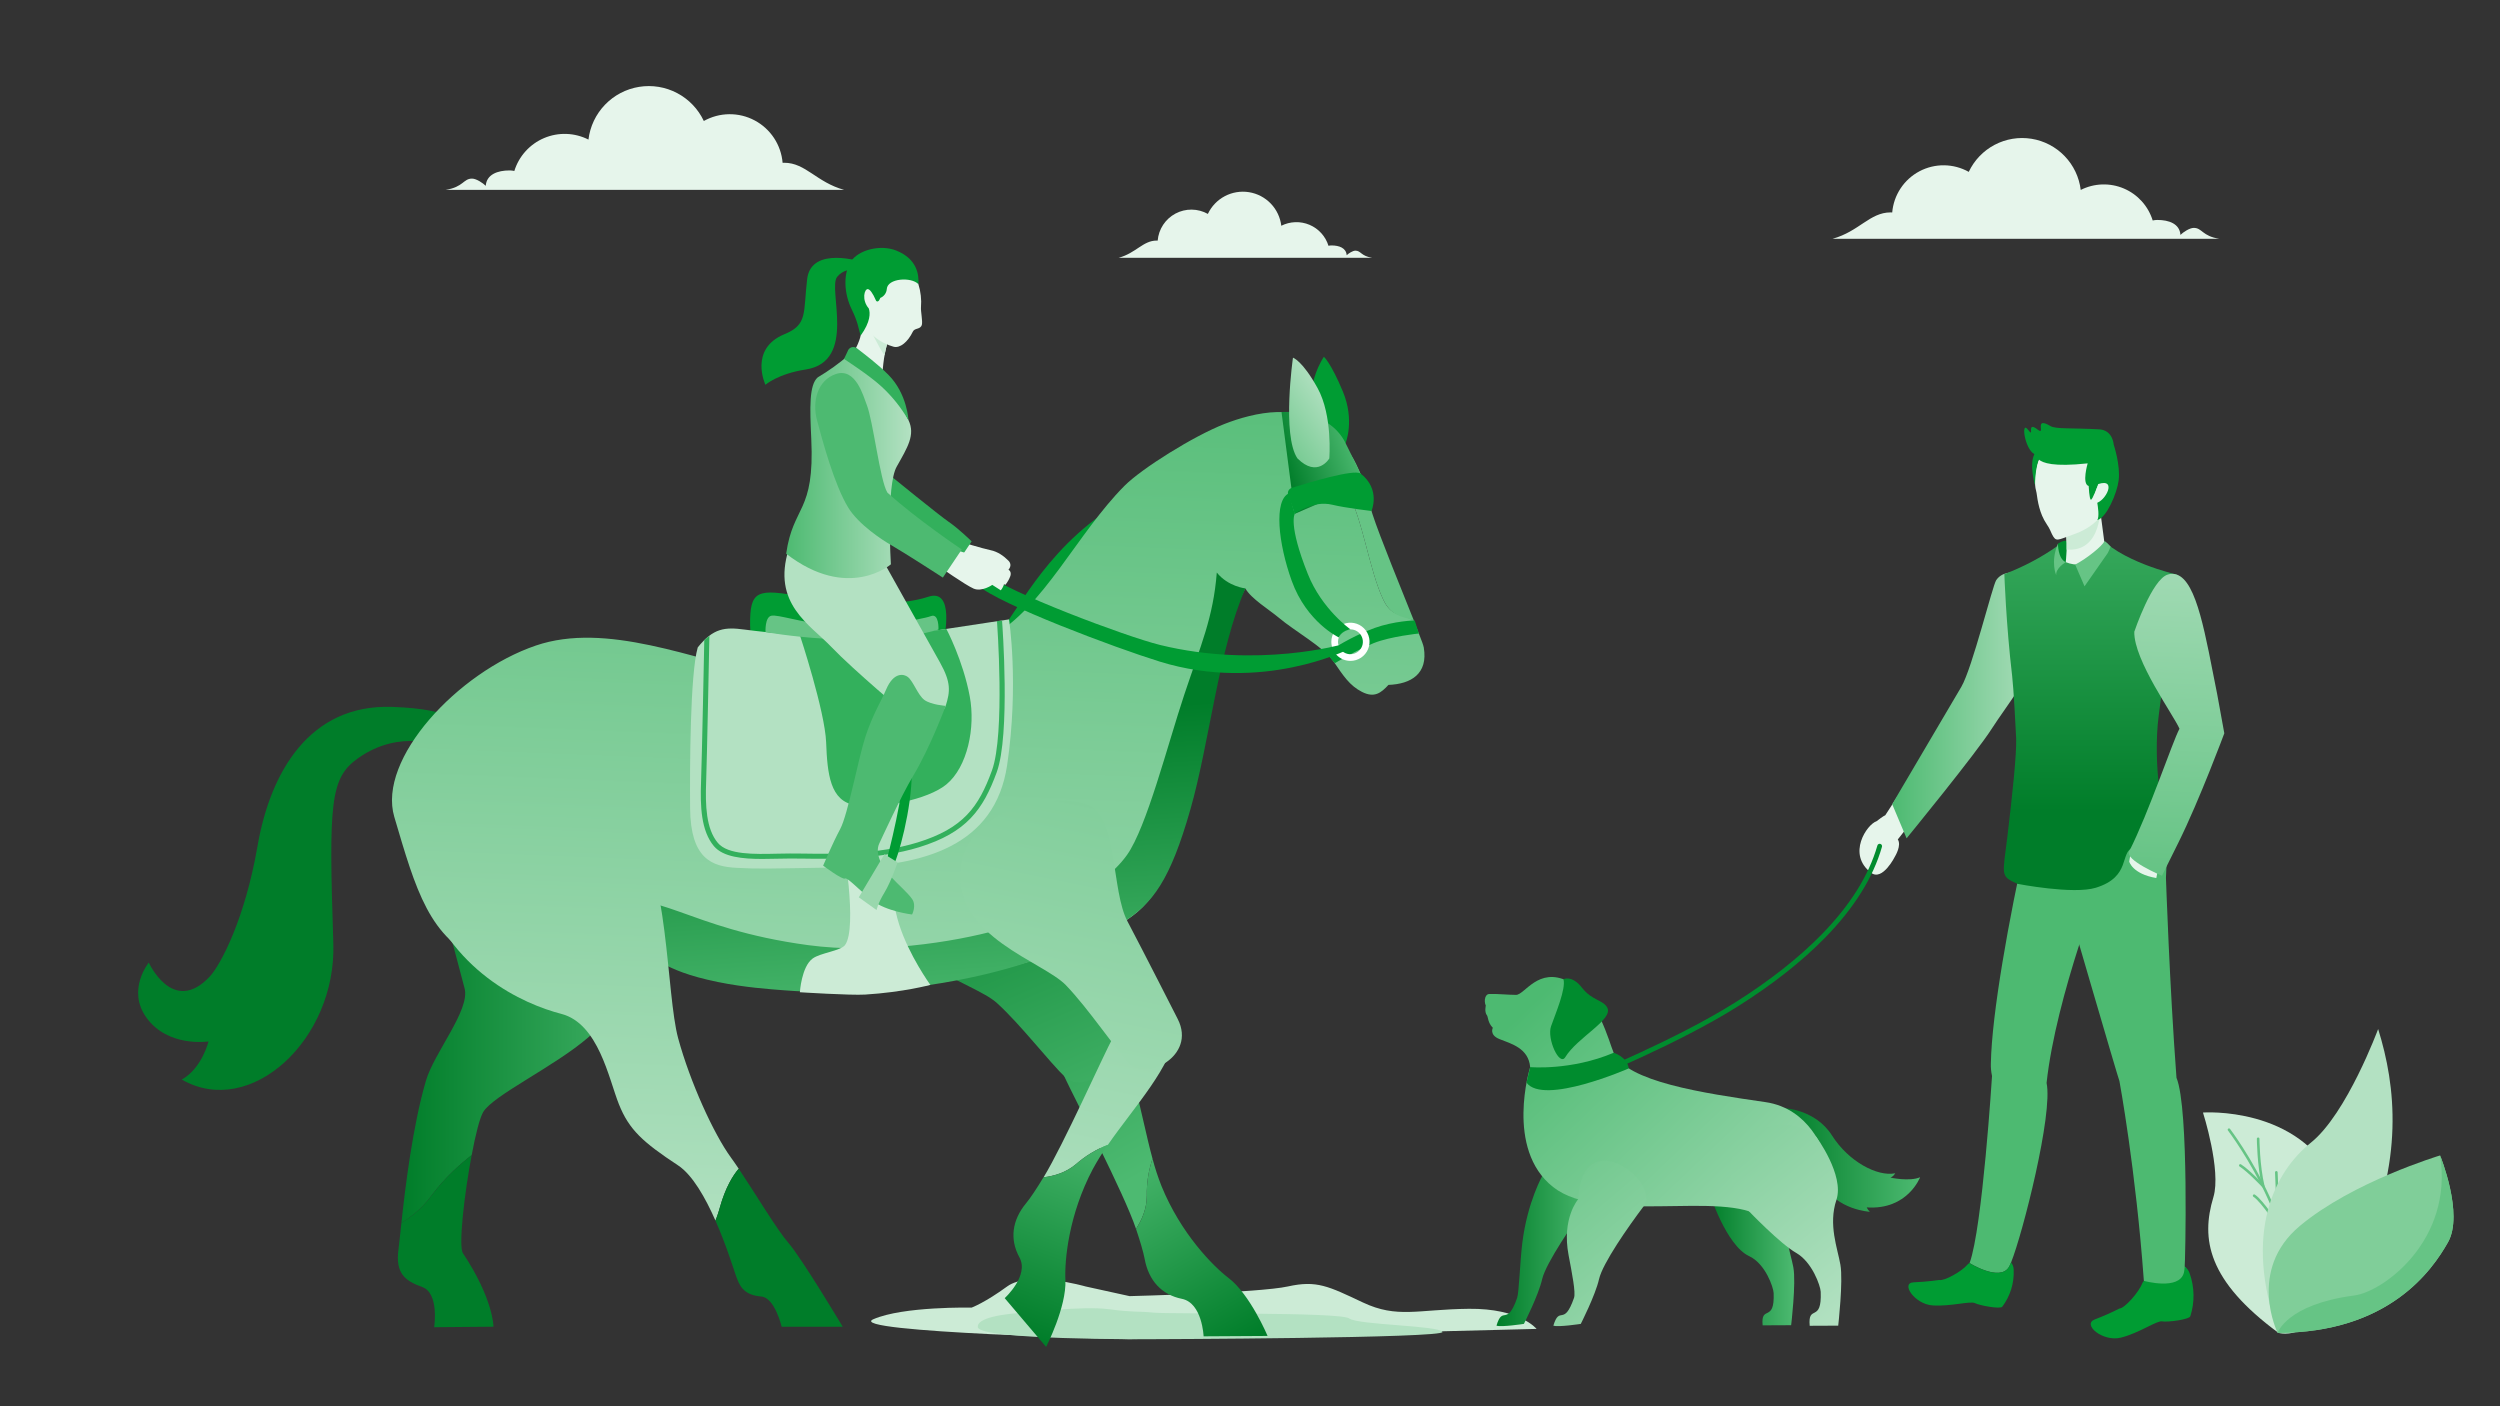 <?xml version="1.0" encoding="UTF-8" standalone="no"?>
<!-- Created with Keyshape -->
<svg xmlns="http://www.w3.org/2000/svg" viewBox="0 0 1920 1080">
    <rect x="0" y="0" width="1920" height="1080" fill="#333333" stroke="none"/>
    <defs>
        <linearGradient id="Gradient-0" x1="1369.22" y1="792.22" x2="1581.75" y2="792.22" gradientUnits="userSpaceOnUse" gradientTransform="matrix(-1 0 0 1 1890.03 0)">
            <stop offset="0" stop-color="#4dba71"/>
            <stop offset="1" stop-color="#007d29"/>
        </linearGradient>
        <linearGradient id="Gradient-1" x1="1872.45" y1="709.63" x2="1465.51" y2="672.28" gradientUnits="userSpaceOnUse">
            <stop offset="0" stop-color="#4dba71"/>
            <stop offset="1" stop-color="#007d29"/>
        </linearGradient>
        <linearGradient id="Gradient-2" x1="1108.99" y1="1880.49" x2="1280.17" y2="1572.37" gradientUnits="userSpaceOnUse" gradientTransform="matrix(-1 0.01 0.01 1 1974.7 -993.55)">
            <stop offset="0" stop-color="#4dba71"/>
            <stop offset="1" stop-color="#007d29"/>
        </linearGradient>
        <linearGradient id="Gradient-3" x1="565.94" y1="919.67" x2="598.6" y2="1093.11" gradientUnits="userSpaceOnUse" gradientTransform="matrix(-0.76 0.65 0.65 0.76 688.31 -180.59)">
            <stop offset="0" stop-color="#4dba71"/>
            <stop offset="1" stop-color="#007d29"/>
        </linearGradient>
        <linearGradient id="Gradient-4" x1="601.17" y1="900.89" x2="764.47" y2="606.94" gradientUnits="userSpaceOnUse" gradientTransform="matrix(-1 -0.1 -0.1 1 1521.48 68.12)">
            <stop offset="0" stop-color="#4dba71"/>
            <stop offset="1" stop-color="#007d29"/>
        </linearGradient>
        <linearGradient id="Gradient-5" x1="681.09" y1="971.34" x2="711.5" y2="207.75" gradientUnits="userSpaceOnUse">
            <stop offset="0" stop-color="#b3e1c2"/>
            <stop offset="1" stop-color="#4dba71"/>
        </linearGradient>
        <linearGradient id="Gradient-6" x1="706.45" y1="790.82" x2="691.1" y2="554.49" gradientUnits="userSpaceOnUse">
            <stop offset="0" stop-color="#4dba71"/>
            <stop offset="1" stop-color="#007d29"/>
        </linearGradient>
        <linearGradient id="Gradient-7" x1="846.64" y1="267.01" x2="905.29" y2="267.01" gradientUnits="userSpaceOnUse" gradientTransform="matrix(-0.94 0.33 0.33 0.94 1748.02 -192.77)">
            <stop offset="0" stop-color="#4dba71"/>
            <stop offset="1" stop-color="#007d29"/>
        </linearGradient>
        <linearGradient id="Gradient-8" x1="1023.22" y1="302.58" x2="968.22" y2="341.58" gradientUnits="userSpaceOnUse">
            <stop offset="0" stop-color="#b3e1c2"/>
            <stop offset="1" stop-color="#66c485"/>
        </linearGradient>
        <linearGradient id="Gradient-9" x1="880.93" y1="979.3" x2="911.34" y2="215.71" gradientUnits="userSpaceOnUse">
            <stop offset="0" stop-color="#b3e1c2"/>
            <stop offset="1" stop-color="#4dba71"/>
        </linearGradient>
        <linearGradient id="Gradient-10" x1="569.86" y1="855.1" x2="602.52" y2="1028.55" gradientUnits="userSpaceOnUse" gradientTransform="matrix(-1 0 0 1 1444.27 0)">
            <stop offset="0" stop-color="#4dba71"/>
            <stop offset="1" stop-color="#007d29"/>
        </linearGradient>
        <linearGradient id="Gradient-11" x1="822.97" y1="976.99" x2="853.37" y2="213.4" gradientUnits="userSpaceOnUse">
            <stop offset="0" stop-color="#b3e1c2"/>
            <stop offset="1" stop-color="#4dba71"/>
        </linearGradient>
        <linearGradient id="Gradient-12" x1="1190.31" y1="358.41" x2="1286.26" y2="358.41" gradientUnits="userSpaceOnUse" gradientTransform="matrix(-1 0 0 1 1890.03 0)">
            <stop offset="0" stop-color="#b3e1c2"/>
            <stop offset="1" stop-color="#4dba71"/>
        </linearGradient>
        <linearGradient id="Gradient-13" x1="1163.74" y1="610.33" x2="1257.89" y2="610.33" gradientUnits="userSpaceOnUse">
            <stop offset="0" stop-color="#4dba71"/>
            <stop offset="1" stop-color="#007d29"/>
        </linearGradient>
        <linearGradient id="Gradient-14" x1="437.32" y1="961.63" x2="467.73" y2="198.04" gradientUnits="userSpaceOnUse">
            <stop offset="0" stop-color="#b3e1c2"/>
            <stop offset="1" stop-color="#4dba71"/>
        </linearGradient>
        <linearGradient id="Gradient-15" x1="6784.52" y1="541.73" x2="6903.59" y2="541.73" gradientUnits="userSpaceOnUse" gradientTransform="matrix(-1 0 0 1 8356.79 0)">
            <stop offset="0" stop-color="#b3e1c2"/>
            <stop offset="1" stop-color="#4dba71"/>
        </linearGradient>
        <linearGradient id="Gradient-16" x1="6751.52" y1="327.79" x2="6751.52" y2="624.1" gradientUnits="userSpaceOnUse" gradientTransform="matrix(-1 0 0 1 8356.79 0)">
            <stop offset="0" stop-color="#4dba71"/>
            <stop offset="1" stop-color="#007d29"/>
        </linearGradient>
        <linearGradient id="Gradient-17" x1="6675.48" y1="365.16" x2="6694.72" y2="767.61" gradientUnits="userSpaceOnUse" gradientTransform="matrix(-1 0 0 1 8356.79 0)">
            <stop offset="0" stop-color="#b3e1c2"/>
            <stop offset="1" stop-color="#4dba71"/>
        </linearGradient>
        <linearGradient id="Gradient-18" x1="7132.69" y1="957.88" x2="7207.48" y2="957.88" gradientUnits="userSpaceOnUse" gradientTransform="matrix(-1 0 0 1 8356.79 0)">
            <stop offset="0" stop-color="#4dba71"/>
            <stop offset="1" stop-color="#007d29"/>
        </linearGradient>
        <linearGradient id="Gradient-19" x1="6978.82" y1="950.41" x2="7044.01" y2="950.41" gradientUnits="userSpaceOnUse" gradientTransform="matrix(-1 0 0 1 8356.79 0)">
            <stop offset="0" stop-color="#4dba71"/>
            <stop offset="1" stop-color="#007d29"/>
        </linearGradient>
        <linearGradient id="Gradient-20" x1="6882.14" y1="890.82" x2="6987.05" y2="890.82" gradientUnits="userSpaceOnUse" gradientTransform="matrix(-1 0 0 1 8356.79 0)">
            <stop offset="0" stop-color="#4dba71"/>
            <stop offset="1" stop-color="#007d29"/>
        </linearGradient>
        <linearGradient id="Gradient-21" x1="1409.36" y1="1012.84" x2="1177.35" y2="769.57" gradientUnits="userSpaceOnUse">
            <stop offset="0" stop-color="#b3e1c2"/>
            <stop offset="1" stop-color="#4dba71"/>
        </linearGradient>
        <linearGradient id="Gradient-22" x1="1326.1" y1="1080.32" x2="1104.23" y2="819.03" gradientUnits="userSpaceOnUse">
            <stop offset="0" stop-color="#b3e1c2"/>
            <stop offset="1" stop-color="#4dba71"/>
        </linearGradient>
        <linearGradient id="Gradient-23" x1="1435.16" y1="997.9" x2="1211.04" y2="724.22" gradientUnits="userSpaceOnUse">
            <stop offset="0" stop-color="#b3e1c2"/>
            <stop offset="1" stop-color="#4dba71"/>
        </linearGradient>
        <linearGradient id="Gradient-24" x1="1.809" y1="-88.629" x2="1.809" y2="-5.173" gradientUnits="userSpaceOnUse">
            <stop offset="0" stop-color="#b3e1c2"/>
            <stop offset="1" stop-color="#4dba71"/>
        </linearGradient>
        <clipPath id="clip-path">
            <path class="cls-1" d="M1612.74,390.48L1617.41,425.98C1617.41,425.98,1602.14,438.24,1586.5,431.73C1586.5,431.73,1588.69,413.99,1585.39,403.73C1583.29,397.16,1612.74,390.48,1612.74,390.48Z" fill="#e6f5eb"/>
        </clipPath>
    </defs>
    <style>
@keyframes a0_t { 0% { transform: translate(59.443px,223.823px) rotate(0deg) translate(-59.443px,-159.817px); animation-timing-function: cubic-bezier(0.42,0,0.58,1); } 50% { transform: translate(59.443px,223.823px) rotate(-10deg) translate(-59.443px,-159.817px); animation-timing-function: cubic-bezier(0.42,0,0.58,1); } 100% { transform: translate(59.443px,223.823px) rotate(0deg) translate(-59.443px,-159.817px); } }
@keyframes a1_t { 0% { transform: translate(59.443px,229.817px) rotate(0deg) translate(-8.955px,-132.737px); animation-timing-function: cubic-bezier(0.42,0,0.58,1); } 50% { transform: translate(59.443px,229.817px) rotate(10deg) translate(-8.955px,-132.737px); animation-timing-function: cubic-bezier(0.42,0,0.58,1); } 100% { transform: translate(59.443px,229.817px) rotate(0deg) translate(-8.955px,-132.737px); } }
@keyframes a2_t { 0% { transform: translate(0px,0px); animation-timing-function: cubic-bezier(0.42,0,0.58,1); } 50% { transform: translate(-65.511px,0px); animation-timing-function: cubic-bezier(0.42,0,0.58,1); } 100% { transform: translate(0px,0px); } }
@keyframes a3_t { 0% { transform: translate(0px,0px); animation-timing-function: cubic-bezier(0.42,0,0.58,1); } 50% { transform: translate(46.482px,0px); animation-timing-function: cubic-bezier(0.42,0,0.58,1); } 100% { transform: translate(0px,-0px); } }
@keyframes a4_t { 0% { transform: translate(0px,0px); animation-timing-function: cubic-bezier(0.42,0,0.58,1); } 50% { transform: translate(50.337px,-0px); animation-timing-function: cubic-bezier(0.42,0,0.58,1); } 100% { transform: translate(0px,-0px); } }
@keyframes horse_body_t { 0% { transform: translate(396.252px,671.978px) rotate(0deg) translate(-396.252px,-671.978px); } 25% { transform: translate(396.252px,671.978px) rotate(0deg) translate(-396.252px,-671.978px); animation-timing-function: cubic-bezier(0.42,0,0.58,1); } 41.667% { transform: translate(396.252px,671.978px) rotate(-30deg) translate(-396.252px,-671.978px); animation-timing-function: cubic-bezier(0.42,0,0.58,1); } 66.667% { transform: translate(396.252px,671.978px) rotate(0deg) translate(-396.252px,-671.978px); animation-timing-function: cubic-bezier(0.42,0,0.58,1); } 100% { transform: translate(396.252px,671.978px) rotate(0deg) translate(-396.252px,-671.978px); } }
@keyframes a5_t { 0% { transform: translate(340.514px,560.954px) rotate(0deg) translate(-340.514px,-560.954px); } 25% { transform: translate(340.514px,560.954px) rotate(0deg) translate(-340.514px,-560.954px); animation-timing-function: cubic-bezier(0.42,0,0.58,1); } 50% { transform: translate(340.514px,560.954px) rotate(30deg) translate(-340.514px,-560.954px); animation-timing-function: cubic-bezier(0.42,0,0.58,1); } 66.667% { transform: translate(340.514px,560.954px) rotate(0deg) translate(-340.514px,-560.954px); } 100% { transform: translate(340.514px,560.954px) rotate(0deg) translate(-340.514px,-560.954px); } }
@keyframes a6_t { 0% { transform: translate(832.909px,805.802px) rotate(0deg) translate(-832.909px,-805.802px); } 25% { transform: translate(832.909px,805.802px) rotate(0deg) translate(-832.909px,-805.802px); animation-timing-function: cubic-bezier(0.42,0,0.58,1); } 41.667% { transform: translate(832.909px,805.802px) rotate(60deg) translate(-832.909px,-805.802px); animation-timing-function: cubic-bezier(0.42,0,0.58,1); } 66.667% { transform: translate(832.909px,805.802px) rotate(0deg) translate(-832.909px,-805.802px); animation-timing-function: cubic-bezier(0.42,0,0.58,1); } 100% { transform: translate(832.909px,805.802px) rotate(0deg) translate(-832.909px,-805.802px); } }
@keyframes a7_t { 0% { transform: translate(1030.135px,495.689px) rotate(0deg) translate(-1026.735px,-497.728px); } 25% { transform: translate(1030.135px,495.689px) rotate(0deg) translate(-1026.735px,-497.728px); animation-timing-function: cubic-bezier(0.42,0,0.58,1); } 41.667% { transform: translate(1030.135px,495.689px) rotate(-10deg) translate(-1026.735px,-497.728px); animation-timing-function: cubic-bezier(0.42,0,0.58,1); } 66.667% { transform: translate(1030.135px,495.689px) rotate(0deg) translate(-1026.735px,-497.728px); } 100% { transform: translate(1030.135px,495.689px) rotate(0deg) translate(-1026.735px,-497.728px); } }
@keyframes a8_t { 0% { transform: translate(901.923px,773.786px) rotate(0deg) translate(-907.379px,-781.104px); } 25% { transform: translate(901.923px,773.786px) rotate(0deg) translate(-907.379px,-781.104px); animation-timing-function: cubic-bezier(0.42,0,0.58,1); } 41.667% { transform: translate(901.923px,773.786px) rotate(-50deg) translate(-907.379px,-781.104px); animation-timing-function: cubic-bezier(0.42,0,0.58,1); } 66.667% { transform: translate(901.923px,773.786px) rotate(0deg) translate(-907.379px,-781.104px); animation-timing-function: cubic-bezier(0.42,0,0.58,1); } 100% { transform: translate(901.923px,773.786px) rotate(0deg) translate(-907.379px,-781.104px); } }
@keyframes woman_t { 0% { transform: translate(638.201px,460.688px) rotate(0deg) translate(-638.201px,-460.688px); } 25% { transform: translate(638.201px,460.688px) rotate(0deg) translate(-638.201px,-460.688px); animation-timing-function: cubic-bezier(0.42,0,0.58,1); } 41.667% { transform: translate(638.201px,460.688px) rotate(30deg) translate(-638.201px,-460.688px); animation-timing-function: cubic-bezier(0.42,0,0.58,1); } 66.667% { transform: translate(638.201px,460.688px) rotate(0deg) translate(-638.201px,-460.688px); animation-timing-function: cubic-bezier(0.42,0,0.58,1); } 100% { transform: translate(638.201px,460.688px) rotate(0deg) translate(-638.201px,-460.688px); } }
@keyframes head_t { 0% { transform: translate(1610.736px,399.306px) rotate(0deg) translate(-56.157px,-74.371px); } 50% { transform: translate(1610.736px,399.306px) rotate(0deg) translate(-56.157px,-74.371px); animation-timing-function: cubic-bezier(0.42,0,0.58,1); } 66.667% { transform: translate(1610.736px,399.306px) rotate(-20deg) translate(-56.157px,-74.371px); animation-timing-function: cubic-bezier(0.42,0,0.58,1); } 83.333% { transform: translate(1610.736px,399.306px) rotate(0deg) translate(-56.157px,-74.371px); } 100% { transform: translate(1610.736px,399.306px) rotate(0deg) translate(-56.157px,-74.371px); } }
@keyframes dog_body_t { 0% { transform: translate(1392.914px,883.852px) rotate(0deg) translate(-1392.914px,-883.852px); animation-timing-function: cubic-bezier(0.42,0,0.58,1); } 16.667% { transform: translate(1392.914px,883.852px) rotate(-10deg) translate(-1392.914px,-883.852px); animation-timing-function: cubic-bezier(0.42,0,0.58,1); } 25% { transform: translate(1392.914px,883.852px) rotate(0deg) translate(-1392.914px,-883.852px); } 100% { transform: translate(1392.914px,883.852px) rotate(0deg) translate(-1392.914px,-883.852px); } }
@keyframes a9_t { 0% { transform: translate(1369.83px,853.24px) rotate(0deg) translate(-1369.83px,-853.24px); } 16.667% { transform: translate(1369.83px,853.24px) rotate(0deg) translate(-1369.83px,-853.24px); animation-timing-function: cubic-bezier(0.42,0,0.58,1); } 25% { transform: translate(1369.83px,853.24px) rotate(-50deg) translate(-1369.83px,-853.24px); animation-timing-function: cubic-bezier(0.42,0,0.58,1); } 33.333% { transform: translate(1369.83px,853.24px) rotate(-50deg) translate(-1369.83px,-853.24px); animation-timing-function: cubic-bezier(0.42,0,0.58,1); } 50% { transform: translate(1369.83px,853.24px) rotate(0deg) translate(-1369.83px,-853.24px); } 100% { transform: translate(1369.83px,853.24px) rotate(0deg) translate(-1369.83px,-853.24px); } }
@keyframes dog_bark_t { 0% { transform: translate(1150.499px,777.609px) scale(0,0) translate(-82.656px,-40.608px); } 16.667% { transform: translate(1150.499px,777.609px) scale(0,0) translate(-82.656px,-40.608px); animation-timing-function: cubic-bezier(0.42,0,0.58,1); } 33.333% { transform: translate(1150.499px,777.609px) scale(1,1) translate(-82.656px,-40.608px); } 100% { transform: translate(1150.499px,777.609px) scale(1,1) translate(-82.656px,-40.608px); } }
@keyframes dog_bark_o { 0% { opacity: 1; } 25% { opacity: 1; } 33.333% { opacity: 0; } 100% { opacity: 0; } }
@keyframes a10_t { 0% { transform: translate(1200.867px,753.275px) rotate(0deg) translate(-1200.867px,-753.275px); } 16.667% { transform: translate(1200.867px,753.275px) rotate(0deg) translate(-1200.867px,-753.275px); animation-timing-function: cubic-bezier(0.42,0,0.58,1); } 25% { transform: translate(1200.867px,753.275px) rotate(-20deg) translate(-1200.867px,-753.275px); animation-timing-function: cubic-bezier(0.42,0,0.58,1); } 33.333% { transform: translate(1200.867px,753.275px) rotate(10deg) translate(-1200.867px,-753.275px); animation-timing-function: cubic-bezier(0.42,0,0.58,1); } 41.667% { transform: translate(1200.867px,753.275px) rotate(0deg) translate(-1200.867px,-753.275px); } 100% { transform: translate(1200.867px,753.275px) rotate(0deg) translate(-1200.867px,-753.275px); } }
@keyframes a11_o { 0% { opacity: 0; } 25% { opacity: 0; } 41.667% { opacity: 1; } 100% { opacity: 1; } }
@keyframes a11_d { 0% { d: path('M-0.197,-6.303C9.954,-11.951,21.873,-21.34,16.245,-44.417C10.616,-67.495,14.002,-64.345,14.002,-79.542C14.002,-94.74,-9.569,-90.058,-4.503,-73.172C0.563,-56.286,3.377,-56.849,-5.066,-47.843C-13.509,-38.838,-15.76,-30.395,-6.191,-28.706C3.377,-27.017,-11.82,-24.766,-10.132,-15.197C-8.443,-5.629,-5.566,-3.315,-0.197,-6.303Z'); } 25% { d: path('M-0.197,-6.303C9.954,-11.951,21.873,-21.34,16.245,-44.417C10.616,-67.495,14.002,-64.345,14.002,-79.542C14.002,-94.74,-9.569,-90.058,-4.503,-73.172C0.563,-56.286,3.377,-56.849,-5.066,-47.843C-13.509,-38.838,-15.76,-30.395,-6.191,-28.706C3.377,-27.017,-11.82,-24.766,-10.132,-15.197C-8.443,-5.629,-5.566,-3.315,-0.197,-6.303Z'); animation-timing-function: cubic-bezier(0.42,0,0.58,1); } 58.333% { d: path('M15.166,-17.694C31.021,-12.938,44.049,-21.57,38.42,-44.648C32.791,-67.725,24.151,-54.818,24.151,-70.016C24.151,-85.213,-9.569,-90.058,-4.503,-73.172C0.563,-56.286,-14.443,-68.451,-22.886,-59.446C-31.329,-50.44,-23.47,-39.994,-13.901,-38.306C-4.333,-36.617,-11.82,-24.766,-10.132,-15.197C-8.443,-5.629,9.281,-19.46,15.166,-17.694Z'); } 100% { d: path('M15.166,-17.694C31.021,-12.938,44.049,-21.57,38.42,-44.648C32.791,-67.725,24.151,-54.818,24.151,-70.016C24.151,-85.213,-9.569,-90.058,-4.503,-73.172C0.563,-56.286,-14.443,-68.451,-22.886,-59.446C-31.329,-50.44,-23.47,-39.994,-13.901,-38.306C-4.333,-36.617,-11.82,-24.766,-10.132,-15.197C-8.443,-5.629,9.281,-19.46,15.166,-17.694Z'); } }
@keyframes a11_mo { 0% { offset-distance: 0%; } 25% { offset-distance: 0%; animation-timing-function: cubic-bezier(0.273,0,0.523,1); } 58.333% { offset-distance: 100%; } 100% { offset-distance: 100%; } }
    </style>
    <title>illustration1</title>
    <g id="plant" transform="translate(1788.09,907.304) translate(-96.207,-117.014)">
        <g transform="translate(59.443,223.823) translate(-59.443,-159.817)" style="animation: 6s linear infinite both a0_t;">
            <path class="cls-2" d="M1749.82,1023.62C1749.82,1023.62,1821.37,968.56,1793.82,908.81C1766.27,849.06,1691.88,854.42,1691.88,854.42C1691.88,854.42,1706.13,898.94,1699.88,919.42C1690.14,951.66,1695.5,983.55,1749.82,1023.62Z" fill="#ccebd6" transform="translate(-1691.88,-854.296)"/>
            <path class="cls-3" d="M1711.86,867.61C1711.86,867.61,1779.41,956.32,1752.4,1017" stroke-width="2px" stroke-linecap="round" stroke-linejoin="round" stroke="#66c485" fill="none" transform="translate(-1691.88,-854.296)"/>
            <path class="cls-3" d="M1734.26,874.58C1734.26,874.58,1734.38,895.06,1738.2,911.06C1738.2,911.06,1726.97,899.13,1720.56,895.06" stroke-width="2px" stroke-linecap="round" stroke-linejoin="round" stroke="#66c485" fill="none" transform="translate(-1691.88,-854.296)"/>
            <path class="cls-3" d="M1748.22,900.36C1748.22,900.36,1749.1,924.74,1750.22,942.29C1750.22,942.29,1737.58,922.41,1731.17,918.29" stroke-width="2px" stroke-linecap="round" stroke-linejoin="round" stroke="#66c485" fill="none" transform="translate(-1691.88,-854.296)"/>
        </g>
        <path class="cls-4" d="M1749.82,1023.62C1749.82,1023.62,1780.21,1035.25,1813.26,963.62C1846.31,891.99,1840.18,834.36,1826.41,790.29C1826.41,790.29,1802.3,855.52,1774.76,877.56C1747.22,899.6,1722.27,946.49,1749.82,1023.62Z" fill="#b3e1c2" transform="translate(-1691.88,-790.29)"/>
        <g transform="translate(59.443,229.817) translate(-8.955,-132.737)" style="animation: 6s linear infinite both a1_t;">
            <path class="cls-5" d="M1749.22,1023.62C1749.22,1023.62,1725.54,975.62,1766.22,941.56C1806.9,907.5,1874,887.37,1874,887.37C1874,887.37,1892.3,932.27,1880.1,953.95C1867.9,975.63,1834.63,1023.62,1749.22,1023.62Z" fill="#80ce99" transform="translate(-1742.37,-887.37)"/>
            <path class="cls-6" d="M1880.1,954C1892.3,932.32,1874,887.42,1874,887.42C1884.25,952.52,1830.48,992,1808.16,994.92C1755.99,1001.75,1749.22,1023.67,1749.22,1023.67C1834.63,1023.62,1867.9,975.63,1880.1,954Z" fill="#66c485" transform="translate(-1742.37,-887.37)"/>
        </g>
    </g>
    <path class="cls-1" d="M1452,163.12C1452.41,163.12,1452.81,163.12,1453.22,163.18C1453.78,156.583,1455.98,150.231,1459.63,144.707C1463.28,139.182,1468.26,134.662,1474.11,131.559C1479.96,128.457,1486.49,126.871,1493.11,126.948C1499.73,127.025,1506.22,128.762,1512,132C1516.19,123.107,1523.16,115.819,1531.86,111.234C1540.56,106.649,1550.51,105.016,1560.22,106.582C1569.92,108.147,1578.86,112.826,1585.67,119.913C1592.49,126.999,1596.82,136.11,1598,145.87C1603.1,143.288,1608.71,141.851,1614.42,141.66C1620.14,141.469,1625.83,142.528,1631.09,144.763C1636.36,146.998,1641.07,150.355,1644.9,154.6C1648.73,158.845,1651.59,163.875,1653.28,169.34C1653.57,169.272,1653.87,169.212,1654.17,169.16C1654.46,169.109,1654.76,169.065,1655.06,169.03C1655.36,168.995,1655.66,168.969,1655.97,168.95C1656.27,168.932,1656.57,168.922,1656.87,168.92C1665.62,168.92,1674.01,171.79,1674.58,180.4C1676.71,178.32,1681.58,175.02,1684.81,175.02C1691.33,175.02,1691.2,181.32,1704.49,183.41L1407.35,183.41C1427.82,177.74,1436,163.12,1452,163.12Z" fill="#e6f5eb" transform="translate(1555.92,144.707) translate(-1555.92,-144.707)" style="animation: 6s linear infinite both a2_t;"/>
    <path class="cls-1" d="M888.31,184.76C888.58,184.76,888.84,184.76,889.1,184.76C889.463,180.433,890.907,176.266,893.298,172.641C895.689,169.016,898.951,166.05,902.787,164.013C906.622,161.976,910.906,160.934,915.249,160.982C919.591,161.031,923.851,162.168,927.64,164.29C930.385,158.453,934.956,153.667,940.66,150.656C946.365,147.645,952.894,146.571,959.263,147.598C965.631,148.624,971.493,151.695,975.963,156.346C980.432,160.997,983.268,166.976,984.04,173.38C987.386,171.69,991.06,170.75,994.807,170.626C998.554,170.502,1002.28,171.197,1005.73,172.662C1009.18,174.127,1012.27,176.328,1014.78,179.11C1017.3,181.892,1019.17,185.189,1020.28,188.77C1020.47,188.726,1020.67,188.687,1020.86,188.654C1021.06,188.62,1021.26,188.593,1021.45,188.57C1021.65,188.547,1021.85,188.53,1022.05,188.519C1022.24,188.507,1022.44,188.501,1022.64,188.5C1028.38,188.5,1033.87,190.38,1034.25,196.02C1035.64,194.66,1038.85,192.5,1040.96,192.5C1045.23,192.5,1045.15,196.63,1053.86,198L859.07,198C872.48,194.34,877.86,184.76,888.31,184.76Z" fill="#e6f5eb" transform="translate(956.465,172.609) translate(-956.465,-172.609)" style="animation: 6s linear infinite both a3_t;"/>
    <path class="cls-1" d="M602.31,125C601.88,125,601.47,125,601.05,125.06C600.484,118.263,598.22,111.717,594.466,106.022C590.712,100.328,585.588,95.668,579.564,92.468C573.54,89.269,566.809,87.634,559.989,87.713C553.169,87.792,546.478,89.582,540.53,92.92C536.216,83.752,529.036,76.236,520.075,71.506C511.114,66.777,500.857,65.091,490.854,66.703C480.85,68.316,471.643,73.139,464.621,80.444C457.6,87.749,453.145,97.141,451.93,107.2C446.678,104.538,440.909,103.055,435.025,102.853C429.14,102.652,423.283,103.738,417.862,106.034C412.44,108.331,407.586,111.784,403.637,116.151C399.688,120.519,396.741,125.695,395,131.32C394.697,131.251,394.392,131.191,394.085,131.138C393.778,131.086,393.47,131.042,393.162,131.006C392.853,130.97,392.543,130.942,392.232,130.923C391.922,130.904,391.611,130.893,391.3,130.89C382.3,130.89,373.65,133.89,373.06,142.71C370.87,140.57,365.83,137.17,362.52,137.17C355.81,137.17,355.94,143.65,342.26,145.81L648.26,145.81C627.16,140,618.72,125,602.31,125Z" fill="#e6f5eb" transform="translate(495.26,105.959) translate(-495.26,-105.959)" style="animation: 6s linear infinite both a4_t;"/>
    <path class="cls-2" d="M833.72,988C833.72,988,790.67,975.49,773.5,988C756.33,1000.51,746.21,1004.25,746.21,1004.25C746.21,1004.25,693.59,1003.12,670.69,1013.19C647.79,1023.26,867.53,1028.53,867.53,1028.53L1180.08,1020.59C1180.08,1020.59,1167.4,1004.74,1128.08,1005.16C1088.76,1005.58,1073.16,1012.76,1046.7,1000.29C1020.24,987.82,1011.25,983.08,989.1,988C966.95,992.92,867.53,995.43,867.53,995.43Z" fill="#ccebd6"/>
    <path class="cls-4" d="M787.46,1008.1C787.46,1008.1,831.87,1002.83,851.54,1005.46C871.21,1008.09,873.47,1006.83,885.97,1008.1C898.47,1009.37,1029.16,1007.46,1036.13,1012.54C1043.1,1017.62,1104.64,1017.94,1107.85,1022.87C1111.06,1027.8,883.85,1028.51,881.98,1028.51C880.11,1028.51,752.28,1029.12,750.98,1019.3C749.68,1009.48,787.46,1008.1,787.46,1008.1Z" fill="#b3e1c2"/>
    <g id="horse" transform="translate(359.594,1004.38) translate(-359.594,-1004.38)">
        <g>
            <path class="cls-7" d="M331.46,918.07C329.914,920.197,328.261,922.243,326.506,924.201C324.751,926.159,322.897,928.026,320.952,929.795C319.006,931.563,316.971,933.231,314.855,934.792C312.739,936.352,310.544,937.804,308.28,939.14C311.22,912.01,316.84,865.23,327.07,830.14C333.45,808.25,361.23,775.68,356.8,759.05C340.64,698.42,327.07,645.31,327.07,645.31L520.81,675.77C520.81,675.77,477.93,774.14,451.89,796.63C425.85,819.12,379,841.05,371.17,853.92C368.5,858.32,365.17,871.43,362.25,887.12C353.66,893.8,341.5,904.49,331.46,918.07Z" fill="url(#Gradient-0)"/>
            <path class="cls-8" d="M355.54,962.47C379,997.82,379,1018.9,379,1018.9L333.43,1019.3C333.43,1019.3,337.49,993.17,324.3,988.44C311.11,983.71,303.47,978,306.07,959.25C306.52,956,307.24,948.78,308.28,939.14C310.544,937.804,312.739,936.352,314.855,934.792C316.971,933.231,319.006,931.563,320.952,929.795C322.897,928.026,324.751,926.159,326.506,924.201C328.261,922.243,329.914,920.197,331.46,918.07C341.46,904.49,353.66,893.8,362.25,887.07C356.53,917.36,352,957.17,355.54,962.47Z" fill="#007d29"/>
        </g>
        <g id="horse_body" transform="translate(396.252,671.978) translate(-396.252,-671.978)" style="animation: 6s linear infinite both horse_body_t;">
            <path class="cls-9" d="M1013.05,372.14C1013.05,372.14,944.05,351.41,889.34,372.14C821.14,398,791.34,452.21,774.93,475.69C758.52,499.17,889.41,430.2,889.41,430.2L998.24,397.69Z" fill="#009c33"/>
            <path class="cls-10" d="M339.6,573.39C339.6,573.39,307.7,559.13,275,582.3C253.4,597.61,252.5,616.3,256,724.54C258.39,798.47,192.34,859.38,139.61,829.11C155.24,820.32,160.12,799.82,160.12,799.82C160.12,799.82,128.87,804.7,112.27,781.27C97.27,760.05,114.27,739.27,114.27,739.27C114.27,739.27,132.82,780.27,161.14,749.93C169.23,741.25,188,706.38,197.77,649.82C207.54,593.26,237.5,540.78,301,542.89C351.28,544.56,352.25,556.79,352.25,556.79Z" fill="url(#Gradient-1)" transform="translate(340.514,560.954) translate(-340.514,-560.954)" style="animation: 6s linear infinite both a5_t;"/>
            <g id="horse_leg_left" transform="translate(766.037,726.939) translate(-766.037,-726.939)">
                <g transform="translate(832.909,805.802) translate(-832.909,-805.802)" style="animation: 6s linear infinite both a6_t;">
                    <path class="cls-11" d="M851.45,793.08C870.75,813.31,875.67,855.24,885.14,889.89C884.366,892.157,883.692,894.458,883.119,896.784C882.546,899.11,882.075,901.46,881.708,903.828C881.34,906.195,881.076,908.578,880.916,910.968C880.756,913.358,880.701,915.755,880.75,918.15C880.81,928.4,876.75,937.21,872.46,943.78C863.13,916,824.72,842.58,818,828C800.66,790.41,828,768.53,851.45,793.08Z" fill="url(#Gradient-2)"/>
                    <path class="cls-12" d="M885.14,889.89C885.608,891.666,886.102,893.435,886.623,895.196C887.143,896.957,887.689,898.711,888.261,900.456C888.833,902.201,889.431,903.938,890.054,905.666C890.677,907.393,891.326,909.112,892,910.82C906.91,947.47,931.65,972.44,943.63,981.58C960.13,994.18,973.5,1026,973.5,1026L924.37,1026.3C924.37,1026.3,923.37,1000.66,907.7,997.51C892.03,994.36,882.11,983.35,879.09,966.81C878.09,961.58,875.69,953.38,872.46,943.81C876.76,937.24,880.81,928.43,880.75,918.18C880.7,915.782,880.754,913.383,880.914,910.99C881.073,908.597,881.337,906.213,881.705,903.843C882.073,901.473,882.544,899.12,883.117,896.791C883.691,894.462,884.365,892.16,885.14,889.89Z" fill="url(#Gradient-3)"/>
                </g>
                <path class="cls-13" d="M853.15,790.84C853.15,790.84,823.48,740.84,809.71,718.39C795.94,695.94,797.18,640.83,775,631.67C752.82,622.51,680.1,636.67,679.22,687.8C678.34,738.93,747.27,753.58,765.75,770.42C784.23,787.26,805.65,815.42,818.53,827.71C831.41,840,869.59,818.53,853.15,790.84Z" fill="url(#Gradient-4)"/>
            </g>
            <path class="cls-9" d="M1033.43,340.28C1033.43,340.28,1040.59,322.92,1031.34,300.73C1022.09,278.54,1016.73,274,1016.73,274C1016.73,274,1002.73,294.5,1008.9,314.87C1015.07,335.24,1021.17,344.16,1021.17,344.16Z" fill="#009c33"/>
            <g>
                <path class="cls-14" d="M411.54,495.78C465.43,477.41,531.54,505.7,592.11,519.44C639.54,530.2,714.6,514.85,761.11,489.05C801.58,466.6,827,409.91,863.61,373.1C876.77,359.89,916.54,334.91,940.55,325.54C962.28,317.06,1000.48,307.54,1019.04,332.26C1020.72,332.31,1020.74,333.26,1021.77,333.71C1018,335.11,1014.77,337.33,1011.03,338.82C1020.95,355.64,1023.69,358.44,1035.09,378.37C1046.49,398.3,1051.5,437.64,1062.26,460.37C1068.42,473.37,1075.06,471.15,1085.75,476.37C1087.24,480.96,1092.89,493.82,1093.46,497.25C1096.87,517.58,1083.62,525.35,1066.33,526C1060.65,532.18,1055.53,536.23,1045.97,531.36C1036.41,526.49,1031.58,518.84,1024.12,507.93C1016.66,497.02,994.35,484.77,981.81,474.16C975.01,468.42,960.67,459.66,956.46,451.93C946.72,467.62,933.11,519.61,929.98,533.13C922.64,564.86,913.61,666.56,873.41,700.47C833.21,734.38,721.68,759.24,663.49,760.7C605.3,762.16,550.91,757.9,501.57,736.83C457.88,718.18,413.13,755.59,371.41,738.39C329.69,721.19,319.41,683.56,302.82,627.39C289.7,582.91,351.49,516.25,411.54,495.78Z" fill="url(#Gradient-5)"/>
                <path class="cls-6" d="M1035.09,378.36C1023.71,358.51,1020.93,355.58,1011.03,338.83C1014.69,337.23,1018.03,335.29,1021.73,333.57C1030.09,341.98,1035.73,344.4,1041.41,356.22C1048.99,371.9,1046.21,370.46,1054.14,395.08C1059.32,411.19,1077.39,455.41,1085.75,476.34C1075.75,473.21,1068.35,473.18,1062.24,460.34C1051.55,437.8,1046.46,398.22,1035.09,378.36Z" fill="#66c485"/>
            </g>
            <path class="cls-15" d="M934.5,439.73C931.75,474.55,922.29,495.14,909.5,533.58C896.71,572.02,880.69,635.21,865.56,656.58C845,685.54,794.45,706.32,767,714C731.66,723.89,672.29,732.8,620.68,725.87C526.1,713.16,504.38,680.67,464,695C433,706,431,738,431,738C431,738,477,723,507.41,739.21C517.62,744.65,528.28,749.42,551.23,754.16C571.47,758.34,591.88,759.75,601.94,760.53C696.13,767.89,771.16,745.2,789.88,738.87L790,739C790,739,839.6,722.79,862.5,708.3C885.4,693.81,898.7,676.02,914.25,621.55C928.91,570.24,935.84,499,956.46,451.9C956.46,451.9,943.25,450.55,934.5,439.73Z" fill="url(#Gradient-6)"/>
            <path class="cls-16" d="M1048.39,371.3C1048.39,371.3,1040.94,355.38,1033.39,340.3C1019.96,313.3,984.2,316.46,984.2,316.46L994.37,394.61Z" fill="url(#Gradient-7)"/>
            <path class="cls-9" d="M1089.68,486.53C1089.68,486.53,1067.95,488.73,1055.03,493.91C1042.11,499.09,1025.18,509.33,1025.18,509.33L1018.59,501.7C1021.47,499.702,1024.41,497.794,1027.41,495.98C1030.41,494.165,1033.46,492.444,1036.57,490.82C1039.67,489.195,1042.83,487.668,1046.03,486.241C1049.23,484.813,1052.48,483.485,1055.76,482.26C1070.65,476.91,1086.48,476.47,1086.48,476.47Z" fill="#009c33"/>
            <path class="cls-9" d="M1053.3,392.45C1053.3,392.45,1033.57,390.15,1023.17,387.64C1008.29,384.03,994.41,394.59,994.41,394.59L989.33,380.08C989.146,379.554,989.069,378.996,989.104,378.44C989.14,377.883,989.286,377.34,989.535,376.841C989.784,376.342,990.13,375.898,990.554,375.536C990.977,375.173,991.469,374.899,992,374.73C1004.25,370.86,1040.18,359.96,1045,363.73C1060.62,375.94,1053.3,392.45,1053.3,392.45Z" fill="#009c33"/>
            <path class="cls-17" d="M1022.47,492.9C1022.47,486.966,1026.05,481.616,1031.53,479.346C1037.01,477.076,1043.32,478.333,1047.52,482.53C1051.71,486.728,1052.96,493.039,1050.69,498.521C1048.42,504.002,1043.06,507.574,1037.13,507.57C1035.2,507.567,1033.3,507.186,1031.52,506.448C1029.74,505.709,1028.13,504.629,1026.77,503.267C1025.41,501.905,1024.33,500.289,1023.59,498.51C1022.85,496.732,1022.47,494.825,1022.47,492.9ZM1027.59,492.9C1027.59,496.764,1029.92,500.246,1033.49,501.724C1037.06,503.202,1041.17,502.383,1043.9,499.649C1046.63,496.916,1047.44,492.807,1045.96,489.238C1044.48,485.67,1040.99,483.346,1037.13,483.35C1035.88,483.351,1034.64,483.599,1033.48,484.08C1032.32,484.56,1031.27,485.264,1030.38,486.151C1029.5,487.037,1028.8,488.09,1028.32,489.248C1027.84,490.406,1027.59,491.647,1027.59,492.9Z" fill="#fff"/>
            <path class="cls-9" d="M994.41,394.59C994.41,394.59,989.1,402.47,1004.41,440.82C1015.23,467.99,1037.17,483.35,1037.17,483.35C1037.17,483.35,1030.63,484.14,1028.25,489.54C1028.25,489.54,1003.52,478.06,992,445.97C981.79,417.55,978,384.05,990.07,378.76C991.23,384.52,994.41,394.59,994.41,394.59Z" fill="#009c33"/>
            <path class="cls-18" d="M1020.91,352.07C1020.91,352.07,1023.58,319.26,1011.91,298.07C1000.24,276.88,993,274.7,993,274.7C993,274.7,984.45,334,996.38,352C1011.85,367.48,1020.91,352.07,1020.91,352.07Z" fill="url(#Gradient-8)"/>
            <path class="cls-9" d="M725,490.72C725,490.72,733.61,451.28,712.79,458.35C691.97,465.42,651.61,464.95,616.45,458.35C581.29,451.75,575.72,453.19,576.1,480.57C576.129,483.715,576.404,486.853,576.921,489.955C577.438,493.058,578.196,496.115,579.188,499.1C580.181,502.084,581.404,504.987,582.848,507.781C584.291,510.576,585.95,513.253,587.81,515.79L712.81,506.08Z" fill="#009c33"/>
            <path class="cls-2" d="M680.45,643C680.45,643,682.93,685.82,690.45,709.69C697.97,733.56,714.51,756.41,714.51,756.41C714.51,756.41,693.76,762.02,664.41,763.84C653.41,764.53,614.31,762.04,614.31,762.04C614.31,762.04,615.51,742.49,624.08,736.17C629.97,731.81,645.73,730.24,648.98,725.81C658.86,712.36,647.19,645.33,647.19,645.33Z" fill="#ccebd6"/>
            <path class="cls-4" d="M774.93,475.69C774.93,475.69,782.65,525.43,773.5,587.49C764.35,649.55,709.67,665.17,647.18,666.15C584.69,667.13,584.18,667.46,565.44,666.48C546.7,665.5,530.33,659.48,530,620.67C529.74,588.95,530,517.67,535.86,497.23C547.79,482.31,556.76,481.5,571.7,483.5C586.64,485.5,656.94,493.59,690.14,488.57C723.34,483.55,774.93,475.69,774.93,475.69Z" fill="#b3e1c2"/>
            <path class="cls-9" d="M754.484,443.094C769.412,456.251,861.128,490.885,887.442,497.352C962.559,515.792,1028.48,496.684,1028.48,496.684L1032.13,500.733C1032.13,500.733,965.808,534.395,887.401,510.185C853.324,499.66,763.603,466.008,747.47,451.484C748,450.741,748.543,450.009,749.101,449.287C749.659,448.565,750.23,447.854,750.815,447.154C751.4,446.454,751.999,445.766,752.611,445.089C753.222,444.412,753.847,443.747,754.484,443.094Z" fill="#009c33" transform="translate(1030.13,495.689) translate(-1026.73,-497.728)" style="animation: 6s linear infinite both a7_t;"/>
            <path class="cls-19" d="M726.8,483C726.8,483,739.68,507.3,744.8,535C749.19,558.62,743.17,588.9,726.8,602.45C712.48,614.28,676.09,621.25,656.8,618.32C637.51,615.39,635.4,594.32,634.48,570.2C633.56,546.08,614.35,487.95,614.35,487.95C614.35,487.95,693.07,488.76,726.8,483Z" fill="#33b05c"/>
            <path class="cls-19" d="M585.48,659.67C589.4,659.67,593.34,659.58,597.19,659.49C603.79,659.33,609.29,659.3,617.01,659.41C638.66,659.75,674.81,660.25,705.85,650.68C742.41,639.42,755.01,621.75,765.48,593.1C776.02,564.23,769.85,480.22,769.58,476.66L765.68,476.95C765.75,477.81,772.06,563.68,761.81,591.76C751.56,619.84,739.9,636.11,704.7,647C674.25,656.39,638.49,655.9,617.07,655.55C609.3,655.44,603.75,655.47,597.07,655.63C579.24,656.05,559.07,656.54,551.32,647.36C542.25,636.6,541.64,618.5,542.32,600.53C542.93,584.96,544.79,489.16,544.81,488.21L540.89,491.62C540.89,492.56,539.02,584.84,538.41,600.38C537.69,619.13,538.41,638.1,548.32,649.88C555.47,658.26,570.31,659.67,585.48,659.67Z" fill="#33b05c"/>
            <path class="cls-6" d="M720.74,483.5C720.74,483.5,721.37,470.65,714.87,473.2C708.37,475.75,664.09,483.54,638.71,480.57C613.33,477.6,597.71,471.94,592.5,472.86C587.29,473.78,587.92,485.43,587.92,485.43C587.92,485.43,666.05,499.73,720.74,483.5Z" fill="#66c485"/>
            <g id="leg" transform="translate(791.751,664.888) rotate(9.187) translate(-791.751,-664.888)">
                <g transform="translate(901.923,773.786) translate(-907.379,-781.104)" style="animation: 6s linear infinite both a8_t;">
                    <path class="cls-20" d="M927.55,779.05C928.94,806.98,905.26,841.93,889.78,874.35C887.714,875.561,885.701,876.862,883.749,878.248C881.796,879.635,879.904,881.106,878.08,882.657C876.255,884.209,874.499,885.839,872.817,887.544C871.135,889.248,869.527,891.025,868,892.87C861.35,900.67,852.52,904.69,845,906.87C856.08,879.76,875.28,807.18,880.58,792.02C887.68,771.6,925.86,745.16,927.55,779.05Z" fill="url(#Gradient-9)"/>
                    <path class="cls-21" d="M889.78,874.35C888.975,876,888.194,877.662,887.437,879.335C886.681,881.007,885.949,882.691,885.242,884.386C884.535,886.08,883.853,887.785,883.196,889.499C882.539,891.213,881.907,892.937,881.3,894.67C868.63,932.16,871,967.22,874.14,982C878.39,1002.31,867.72,1035.14,867.72,1035.14L830.34,1003.25C830.34,1003.25,846.34,983.18,836.53,970.57C826.72,957.96,826.41,943.13,834.94,928.64C837.64,924.06,841.14,916.25,844.94,906.87C852.49,904.71,861.32,900.69,867.94,892.87C869.472,891.024,871.084,889.246,872.771,887.541C874.458,885.835,876.219,884.205,878.049,882.653C879.878,881.102,881.775,879.631,883.733,878.245C885.691,876.859,887.708,875.56,889.78,874.35Z" fill="url(#Gradient-10)"/>
                </g>
                <path class="cls-22" d="M921.86,763.12C921.86,763.12,887.56,716.12,871.71,695.12C855.86,674.12,851.86,619.12,828.86,612.12C805.86,605.12,734.86,626.12,738.86,677.12C742.86,728.12,812.86,736.12,832.86,751.12C852.86,766.12,876.86,792.12,890.86,803.12C904.86,814.12,940.86,789.12,921.86,763.12Z" fill="url(#Gradient-11)"/>
            </g>
            <g id="woman" transform="translate(638.201,460.688) translate(-638.201,-460.688)" style="animation: 6s linear infinite both woman_t;">
                <path class="cls-1" d="M736.61,415.77C736.61,415.77,754.84,421.35,760.61,422.5C766.38,423.65,771.02,427.13,774.48,430.6C777.94,434.07,774.48,437.54,774.48,437.54C774.48,437.54,776.99,438.69,776.03,442.16C775.808,442.795,775.559,443.42,775.282,444.033C775.005,444.646,774.702,445.246,774.373,445.833C774.044,446.419,773.689,446.991,773.309,447.546C772.93,448.102,772.527,448.64,772.1,449.16L765.81,446.03C765.81,446.03,758.9,448.77,752.52,446.03C746.14,443.29,725.52,428.73,725.52,428.73Z" fill="#e6f5eb"/>
                <path class="cls-19" d="M683.48,365C683.48,365,721.11,395.67,728.73,400.87C736.35,406.07,746.21,415.76,746.21,415.76L738.63,427.17C738.63,427.17,717.39,424.31,707.02,415.84C696.65,407.37,669.31,372.13,669.31,372.13Z" fill="#33b05c"/>
                <path class="cls-9" d="M662.58,201.34C662.58,201.34,622.94,188.18,619.88,214.41C616.82,240.64,620.41,249.27,602.5,256.64C574.92,268,587.84,295.5,587.84,295.5C587.84,295.5,597.52,287.06,618.67,283.8C658.67,277.64,635.33,221.52,643,212.55C644.004,211.3,645.208,210.223,646.562,209.364C647.916,208.505,649.402,207.874,650.961,207.498C652.52,207.121,654.13,207.004,655.727,207.151C657.324,207.297,658.886,207.706,660.35,208.36Z" fill="#009c33" transform="translate(658.434,202.595) translate(-658.434,-202.595)"/>
                <g>
                    <g>
                        <path class="cls-1" d="M676.78,295.5C678.09,283.82,678.2,274.5,681.69,262.89C680.13,256.49,664.43,242.95,664.43,242.95L660.94,257.8C660.94,257.8,659.73,266.52,647.23,283.64C651.65,291.3,668.63,291.94,676.78,295.5Z" fill="#e6f5eb"/>
                        <path class="cls-2" d="M664.43,243C664.43,243,680.13,256.54,681.69,262.94C681.445,263.761,681.213,264.586,680.992,265.413C680.771,266.241,680.562,267.072,680.365,267.906C680.169,268.74,679.984,269.576,679.811,270.415C679.639,271.255,679.478,272.096,679.33,272.94C674.72,266.51,668.19,252.81,664.19,244.01Z" fill="#ccebd6"/>
                        <path class="cls-1" d="M660.1,237.53C663.17,256.8,677.76,263.91,686.25,266.28C691.25,267.67,697.33,262.5,701.09,254.64C702.54,251.64,706.95,253.28,708,249.39C708.7,246.8,707.06,239.01,707.31,236.06C707.433,234.559,707.484,233.054,707.462,231.548C707.44,230.043,707.344,228.539,707.177,227.043C707.009,225.547,706.769,224.059,706.457,222.586C706.145,221.113,705.763,219.656,705.31,218.22C699.56,199.57,693.52,196.44,679.66,198.65C665.8,200.86,657,218.26,660.1,237.53Z" fill="#e6f5eb"/>
                    </g>
                    <path class="cls-9" d="M660.94,257.8C668.73,247.03,668.37,240.32,667.25,236.93C661.5,230.3,663.88,221.63,666.59,222.06C668.01,222.28,670.08,224.59,672.94,231.18C674.86,232.74,676.05,228.81,676.05,228.81C676.742,228.533,677.391,228.16,677.98,227.702C678.568,227.245,679.09,226.708,679.53,226.106C679.97,225.505,680.323,224.844,680.58,224.145C680.837,223.445,680.996,222.713,681.05,221.97C681.59,213.68,699.77,212.47,705.33,218.22C705.85,210.83,704.26,198.82,688.33,192.43C676.17,187.55,659.06,191.89,653.33,201.05C647.6,210.21,648.04,225.23,654.21,237.8C658.8,247.24,659.14,251.38,660.94,257.8Z" fill="#009c33"/>
                </g>
                <path class="cls-4" d="M676.84,399.76C684.75,413.56,680.05,433.94,680.05,433.94C680.05,433.94,713.43,493.51,721.96,508.86C730.49,524.21,729.78,531.02,726.29,542.1C722.8,553.18,696.39,548.92,696.39,548.92C696.39,548.92,655.08,514.26,638.54,496.92C622,479.58,592.6,463.55,605.74,421.75C615.5,390.67,661.23,386.73,676.84,399.76Z" fill="#b3e1c2"/>
                <path class="cls-23" d="M603.77,425.26C609.16,387.61,625.77,394.33,623.06,337.08C621.95,313.36,621.3,295.59,628.06,289.78C630.153,288.541,632.218,287.255,634.255,285.925C636.291,284.595,638.298,283.22,640.274,281.801C642.25,280.383,644.195,278.921,646.106,277.417C648.018,275.913,649.896,274.367,651.74,272.78C651.74,272.78,666.85,279.78,671.12,285.36C681.73,299.17,690.4,307.09,697.77,322.77C703.04,333.98,697.1,343.42,688.66,358.4C680.46,372.95,684.2,433.4,684.2,433.4C684.2,433.4,651.38,462,603.77,425.26Z" fill="url(#Gradient-12)"/>
                <path class="cls-19" d="M651,269.77C651.205,269.061,651.581,268.414,652.094,267.884C652.607,267.355,653.243,266.959,653.944,266.732C654.646,266.505,655.393,266.454,656.119,266.582C656.845,266.711,657.529,267.016,658.11,267.47C664.55,272.54,673.97,279.47,682.4,287.98C696.8,302.53,697.71,322.78,697.71,322.78C696.322,320.363,694.842,318,693.272,315.697C691.703,313.394,690.045,311.152,688.303,308.977C686.561,306.801,684.736,304.694,682.831,302.659C680.927,300.624,678.945,298.663,676.89,296.78C667.41,288.04,648.2,275.68,648.2,275.68Z" fill="#33b05c"/>
                <path class="cls-9" d="M679.22,667.07C679.22,667.07,691.44,623.61,694.05,593.54C696.13,593.27,698.16,593.81,700.23,593.47C700.23,620.58,690.13,658.82,684.75,667.9C677.85,679.54,679.22,667.07,679.22,667.07Z" fill="#009c33"/>
                <path class="cls-24" d="M697.24,519.94C701.52,523.32,704.91,533.94,710.02,537.62C715.13,541.3,726.29,542.1,726.29,542.1C726.29,542.1,714.61,573.74,701.18,596.1C691.92,611.54,676.79,644.59,675.29,647.78C671.78,655.23,676.94,665.34,683.47,672.5C690,679.66,696.88,685.28,700.47,690.39C704.06,695.5,700.47,702.33,700.47,702.33C700.47,702.33,680.6,700.04,669.88,691.52C659.16,683,650.77,673.52,648.88,674.71C646.99,675.9,632.16,664.82,632.16,664.82C632.16,664.82,639.3,647.82,645.27,636.7C651.24,625.58,659.27,582.04,664.76,565.42C670.25,548.8,676.54,538.93,680.51,529.62C686.48,515.57,694.43,517.71,697.24,519.94Z" fill="url(#Gradient-13)"/>
                <path class="cls-25" d="M689.35,662.28C689.35,662.28,684.5,676.85,679.22,685.55C673.94,694.25,673.22,698.93,673.22,698.93L659.56,689.13L679.25,656.07Z" fill="#99d7ad"/>
                <path class="cls-1" d="M731.8,421.75C731.8,421.75,750.03,427.32,755.8,428.48C761.57,429.64,766.21,433.1,769.68,436.57C773.15,440.04,769.68,443.51,769.68,443.51C769.68,443.51,772.18,444.67,771.22,448.14C771.101,448.617,770.957,449.086,770.787,449.547C770.617,450.008,770.422,450.459,770.202,450.898C769.983,451.338,769.74,451.765,769.474,452.178C769.208,452.591,768.919,452.989,768.61,453.37L762.06,449.19C762.06,449.19,754.06,454.78,747.72,452.04C741.38,449.3,720.72,434.73,720.72,434.73Z" fill="#e6f5eb"/>
                <path class="cls-26" d="M641.81,287.29C657.4,281.91,663.31,305.12,665.59,310.72C670.52,322.82,675.79,369.06,681.5,378.3C703.6,398.46,738.63,422,738.63,422L724.11,443.59C724.11,443.59,695.46,425,683.92,418.35C678,415,659.49,403,651.46,389.87C640.63,372.19,631.46,337.74,627.46,322.78C623.46,307.82,628.15,292,641.81,287.29Z" fill="#4dba71"/>
            </g>
        </g>
        <g>
            <path class="cls-27" d="M485.74,635.16C513.56,665.93,511.62,763.47,520.81,797.32C530,831.17,548.23,870.97,561.25,888.83C563.13,891.4,565.18,894.37,567.32,897.57C563.05,902.57,557.2,911.72,552.79,927.51C552.557,928.349,552.314,929.185,552.059,930.017C551.804,930.85,551.538,931.679,551.261,932.504C550.984,933.329,550.697,934.151,550.398,934.969C550.1,935.787,549.79,936.6,549.47,937.41C541.82,920.03,531.92,902.41,520.81,895.05C493.55,877.1,483.13,867.59,475.32,848.05C467.51,828.51,459.7,786.05,431.06,778.65C402.42,771.25,344.48,746.06,323,676.86C307.68,627.74,425,568,485.74,635.16Z" fill="url(#Gradient-14)"/>
            <path class="cls-8" d="M567.32,897.57C580.07,916.57,596.6,944.29,605.52,954.57C615.93,966.57,647.18,1018.91,647.18,1018.91L600.31,1018.91C600.31,1018.91,595.08,996.58,584.68,995.73C570.36,994.57,567.76,986.73,565.15,979.6C563.78,975.84,558.03,956.82,549.47,937.42C549.79,936.61,550.1,935.797,550.398,934.979C550.697,934.161,550.984,933.339,551.261,932.514C551.538,931.689,551.804,930.86,552.059,930.027C552.314,929.195,552.557,928.359,552.79,927.52C557.2,911.72,563.05,902.56,567.32,897.57Z" fill="#007d29"/>
        </g>
    </g>
    <g id="man">
        <path class="cls-1" d="M1457.54,611.26L1447.89,626.11C1447.89,626.11,1446.45,626.56,1441.2,630.7C1433.9,633.04,1418.2,655.91,1436.93,670.27C1445.84,677.11,1455.51,657.48,1455.51,657.48C1455.51,657.48,1460.51,649.22,1457.51,644.69L1468.19,631.06Z" fill="#e6f5eb"/>
        <path class="cls-28" d="M1220.47,829.34C1220.53,829.34,1220.58,829.337,1220.64,829.332C1220.69,829.327,1220.75,829.319,1220.81,829.309C1220.86,829.299,1220.92,829.287,1220.97,829.272C1221.02,829.257,1221.08,829.24,1221.13,829.22C1221.55,829.06,1289.03,801.66,1334.52,772.99C1361.27,756.14,1383.83,738.39,1401.58,720.25C1423.84,697.49,1438.58,674.01,1445.31,650.48C1445.49,650.002,1445.45,649.473,1445.22,649.019C1444.99,648.565,1444.58,648.227,1444.09,648.088C1443.6,647.948,1443.08,648.019,1442.64,648.283C1442.21,648.548,1441.9,648.981,1441.8,649.48C1435.21,672.43,1420.8,695.38,1398.96,717.71C1381.42,735.64,1359.09,753.21,1332.58,769.91C1287.38,798.38,1220.24,825.65,1219.82,825.82C1219.42,825.967,1219.08,826.253,1218.86,826.626C1218.65,827,1218.57,827.437,1218.65,827.86C1218.73,828.283,1218.96,828.665,1219.29,828.938C1219.62,829.21,1220.04,829.356,1220.47,829.35Z" fill="#008c2e"/>
        <path class="cls-29" d="M1506.35,527.39C1497,543.39,1453.2,617.61,1453.2,617.61L1464.26,643.82C1464.26,643.82,1517.56,578.72,1529.88,559.34C1540.11,543.25,1564.5,512.99,1568.31,491.2C1571.16,474.89,1574.87,458.37,1569.64,451.02C1563.03,441.74,1541.15,433.77,1533.09,445.56C1530.22,449.75,1514.74,513,1506.35,527.39Z" fill="url(#Gradient-15)"/>
        <path class="cls-26" d="M1615.57,672.55C1615.57,672.55,1565.31,605.06,1556.29,645.37C1542.9,705.24,1529.66,778.51,1528.98,816.87C1528.96,817.665,1528.96,818.461,1528.98,819.257C1529.01,820.052,1529.06,820.846,1529.13,821.638C1529.21,822.43,1529.31,823.22,1529.43,824.006C1529.56,824.792,1529.71,825.573,1529.88,826.35L1529.88,826.35C1529.88,826.35,1522.52,942.94,1512.69,969.93C1512.69,969.942,1512.69,969.953,1512.69,969.965C1512.69,969.977,1512.69,969.988,1512.69,970C1512.69,970.012,1512.69,970.023,1512.69,970.035C1512.69,970.047,1512.69,970.058,1512.69,970.07C1512.69,970.07,1535.54,984.38,1542.69,973.35C1542.87,973.043,1543.04,972.732,1543.21,972.418C1543.38,972.104,1543.54,971.786,1543.69,971.465C1543.85,971.143,1543.99,970.819,1544.13,970.491C1544.27,970.164,1544.4,969.833,1544.53,969.5C1553.33,947.71,1576.83,855.5,1571.77,831.69C1579.11,764.35,1615.57,672.55,1615.57,672.55Z" fill="#4dba71"/>
        <path class="cls-9" d="M1544.47,969.5C1544.34,969.833,1544.21,970.164,1544.07,970.491C1543.93,970.819,1543.79,971.143,1543.63,971.465C1543.48,971.786,1543.32,972.104,1543.15,972.418C1542.98,972.732,1542.81,973.043,1542.63,973.35C1535.49,984.35,1512.63,970.07,1512.63,970.07C1512.63,970.058,1512.63,970.047,1512.63,970.035C1512.63,970.023,1512.63,970.012,1512.63,970C1512.63,969.988,1512.63,969.977,1512.63,969.965C1512.63,969.953,1512.63,969.942,1512.63,969.93C1512.47,970.02,1512.32,970.117,1512.17,970.22C1512.02,970.322,1511.88,970.43,1511.74,970.544C1511.6,970.658,1511.46,970.777,1511.33,970.902C1511.2,971.026,1511.07,971.156,1510.95,971.29C1506.87,976.29,1493.13,984.04,1489.41,983.02C1489.41,983.02,1479.99,984.42,1469.7,984.83C1459.41,985.24,1470.36,1001.57,1484.14,1002.55C1497.92,1003.53,1513.14,998.99,1516.75,1000.81C1520.36,1002.63,1536.28,1005.59,1537.75,1003.54C1539.26,1001.53,1540.59,999.395,1541.74,997.156C1542.88,994.918,1543.83,992.586,1544.58,990.185C1545.32,987.784,1545.86,985.323,1546.18,982.831C1546.51,980.338,1546.62,977.822,1546.51,975.31C1546.51,974.786,1546.47,974.264,1546.38,973.747C1546.3,973.231,1546.17,972.723,1545.99,972.229C1545.82,971.735,1545.6,971.256,1545.35,970.799C1545.09,970.342,1544.8,969.907,1544.47,969.5Z" fill="#009c33"/>
        <path class="cls-26" d="M1663.45,674.24L1665.34,630.94C1646.83,633.65,1586.77,642.76,1585.26,685.71C1585.26,685.71,1626.56,827.64,1627.73,830.3L1627.73,830.3C1627.73,830.3,1640.26,897.95,1646.45,983.3C1646.83,988.54,1666.19,988.96,1669.76,986.65C1683.37,977.87,1677.83,972.65,1677.83,972.65C1678.19,971.77,1681.27,851.14,1671.54,827.73C1666.24,757.47,1663.45,674.24,1663.45,674.24Z" fill="#4dba71"/>
        <path class="cls-9" d="M1677.83,972.68C1677.81,973.071,1677.79,973.462,1677.76,973.853C1677.73,974.243,1677.69,974.633,1677.64,975.022C1677.59,975.41,1677.54,975.798,1677.47,976.185C1677.41,976.571,1677.34,976.956,1677.26,977.34C1673.75,991.34,1646.5,983.7,1646.5,983.7C1646.38,983.839,1646.27,983.981,1646.15,984.127C1646.04,984.272,1645.94,984.421,1645.83,984.573C1645.73,984.725,1645.64,984.88,1645.54,985.038C1645.45,985.196,1645.36,985.357,1645.28,985.52C1642.87,992.17,1631.76,1004.81,1627.75,1004.95C1626.21,1005.73,1624.66,1006.48,1623.1,1007.22C1621.54,1007.95,1619.97,1008.67,1618.39,1009.37C1616.82,1010.06,1615.23,1010.74,1613.64,1011.4C1612.04,1012.06,1610.44,1012.69,1608.83,1013.31C1598.77,1017.11,1614.89,1030.77,1628.83,1027.31C1642.77,1023.85,1656.42,1014.06,1660.54,1014.81C1664.66,1015.56,1681.43,1013.45,1682.19,1010.81C1683.03,1008.17,1683.66,1005.46,1684.07,1002.72C1684.48,999.98,1684.66,997.209,1684.62,994.437C1684.58,991.665,1684.32,988.9,1683.83,986.171C1683.35,983.441,1682.64,980.756,1681.72,978.14C1681.56,977.594,1681.35,977.063,1681.1,976.551C1680.85,976.04,1680.56,975.55,1680.23,975.086C1679.9,974.622,1679.53,974.187,1679.13,973.784C1678.73,973.381,1678.29,973.012,1677.83,972.68Z" fill="#009c33"/>
        <path class="cls-30" d="M1610.33,409.84C1626.93,431.18,1671.58,441.22,1671.58,441.22C1671.58,441.22,1663.36,508.82,1658.02,548.48C1652.68,588.14,1662.21,630.94,1662.21,630.94C1662.21,630.94,1649.09,647.28,1638.36,650.86C1627.63,654.44,1637.07,673.24,1609.68,681.76C1592.3,687.17,1549.28,678.76,1549.28,678.76C1536.06,672.7,1537.99,672.82,1541.66,642.49C1545.33,612.16,1548.92,578.49,1548.4,566.83C1548.11,560.2,1546.4,527.83,1545.34,519.2C1540.64,479.42,1539.34,440.91,1539.34,440.91C1542.95,439.545,1546.52,438.066,1550.04,436.478C1553.57,434.889,1557.04,433.191,1560.45,431.385C1563.87,429.579,1567.22,427.667,1570.52,425.652C1573.82,423.636,1577.05,421.518,1580.21,419.3Z" fill="url(#Gradient-16)"/>
        <path class="cls-28" d="M1587.2,424.73L1586.5,431.73C1584.63,432.56,1579.95,426.83,1579.95,426.83L1580.53,417.51C1580.53,417.51,1584.31,414.86,1587.14,415.38C1589.97,415.9,1587.2,424.73,1587.2,424.73Z" fill="#008c2e"/>
        <g>
            <path class="cls-1" d="M1612.74,390.48L1617.41,425.98C1617.41,425.98,1602.14,438.24,1586.5,431.73C1586.5,431.73,1588.69,413.99,1585.39,403.73C1583.29,397.16,1612.74,390.48,1612.74,390.48Z" fill="#e6f5eb"/>
            <g class="cls-31" clip-path="url(#clip-path)">
                <path class="cls-2" d="M1613.15,387C1613.15,387,1615.3,425.14,1586.26,422C1557.22,418.86,1576.93,393.11,1576.93,393.11C1576.93,393.11,1597.32,373.54,1613.15,387Z" fill="#ccebd6"/>
            </g>
            <g id="head" transform="translate(1610.74,399.306) translate(-56.157,-74.371)" style="animation: 6s linear infinite both head_t;">
                <path class="cls-1" d="M1598,332.56C1581,330.42,1565.36,344.2,1563,363.34C1562.84,364.603,1562.74,365.873,1562.7,367.146C1562.66,368.419,1562.69,369.693,1562.78,370.963C1562.87,372.233,1563.02,373.498,1563.23,374.753C1563.45,376.008,1563.72,377.252,1564.06,378.48C1564.93,384.72,1566.22,394.22,1571.8,402.48C1574.61,406.62,1574.63,407.77,1575.87,410.19C1579.15,416.58,1579.67,414.9,1593.05,410.19C1594.26,409.777,1595.45,409.318,1596.63,408.813C1597.8,408.308,1598.96,407.757,1600.09,407.162C1601.22,406.567,1602.33,405.928,1603.41,405.247C1604.49,404.566,1605.54,403.843,1606.57,403.08C1614.15,397.08,1619.57,390.2,1621.69,381.22C1622.02,380.411,1622.33,379.592,1622.61,378.763C1622.89,377.934,1623.14,377.095,1623.36,376.249C1623.59,375.403,1623.78,374.55,1623.95,373.691C1624.11,372.832,1624.25,371.968,1624.36,371.1C1626.75,351.94,1615,334.7,1598,332.56Z" fill="#e6f5eb" transform="translate(-1554.58,-324.935)"/>
                <path class="cls-9" d="M1627.12,368.93C1628.6,357.24,1623.33,341.5,1623.33,341.5C1623.33,341.5,1622.73,330.33,1612.2,329.74C1591.2,328.58,1578.82,329.63,1574.86,327.27C1561.37,319.21,1571.48,335.01,1565.03,329.99C1555.56,322.61,1563.11,337.45,1557.49,329.99C1551.87,322.53,1554.86,344.72,1562.41,348.78C1558.24,356.89,1562.92,372.78,1562.92,372.78C1562.85,364.42,1564.22,356.83,1565.8,352.94C1568.9,355.49,1576.69,358.73,1603.33,355.87C1603.33,355.87,1598.66,371.65,1604.1,373.25C1604.1,373.25,1604.59,383.39,1605.77,383.78C1606.95,384.17,1611,373,1611,373C1611.6,373.37,1610,381.93,1610.57,385.24C1611.25,389.4,1612.38,396.59,1610.76,399.4C1617.89,397.55,1625.86,378.9,1627.12,368.93Z" fill="#009c33" transform="translate(-1554.58,-324.935)"/>
                <path class="cls-1" d="M1606.74,385.91C1606.74,385.91,1606.02,386.97,1609.35,386.48C1617.04,385.36,1626.35,366.87,1611.41,371.77Z" fill="#e6f5eb" transform="translate(-1554.58,-324.935)"/>
            </g>
        </g>
        <path class="cls-6" d="M1580.53,417.49C1580.53,417.49,1580.34,429.15,1586.53,431.73C1586.53,431.73,1578.45,436.43,1579.2,441.82C1579.17,441.82,1574.54,431.48,1580.53,417.49Z" fill="#66c485"/>
        <path class="cls-6" d="M1593.73,433.59L1600.92,450.29L1618.75,424.75C1618.96,424.345,1619.15,423.936,1619.35,423.525C1619.54,423.113,1619.73,422.699,1619.91,422.282C1620.09,421.865,1620.27,421.446,1620.43,421.024C1620.6,420.602,1620.76,420.177,1620.92,419.75C1620.92,419.75,1616.52,414.68,1616.05,415.86C1614.79,419.05,1603,428.81,1593.73,433.59Z" fill="#66c485"/>
        <g>
            <path class="cls-9" d="M1617.87,390.68L1617.38,391.43C1617.42,391.37,1617.47,391.309,1617.51,391.248C1617.55,391.187,1617.6,391.125,1617.64,391.062C1617.68,391,1617.72,390.937,1617.76,390.873C1617.79,390.809,1617.83,390.745,1617.87,390.68Z" fill="#009c33"/>
        </g>
        <path class="cls-1" d="M1657.73,666L1656.03,674.33C1637.51,671.14,1635.25,661.67,1635.25,661.67C1635.35,660.67,1635.51,659.678,1635.73,658.696C1635.94,657.715,1636.21,656.747,1636.54,655.796C1636.87,654.846,1637.25,653.916,1637.68,653.009C1638.11,652.102,1638.6,651.221,1639.13,650.37Z" fill="#e6f5eb"/>
        <path class="cls-32" d="M1671.58,441.22C1687.48,446.48,1693.84,488.67,1702.81,533.17C1703.81,538.26,1708.27,563.17,1708.27,563.17C1708.27,563.17,1689.27,614.36,1673.03,647.09C1660.03,673.26,1660.4,672.58,1660.4,672.58C1660.4,672.58,1631.75,660.63,1635.17,653.92C1650.39,623.92,1668.38,569.83,1673.84,559.68C1669.44,549.38,1638.65,507.02,1639.14,485.18C1639.14,485.18,1652.72,444.78,1664.92,441.24C1665.46,441.064,1666.01,440.93,1666.56,440.839C1667.12,440.749,1667.68,440.703,1668.25,440.701C1668.81,440.7,1669.38,440.742,1669.93,440.829C1670.49,440.916,1671.04,441.047,1671.58,441.22Z" fill="url(#Gradient-17)"/>
    </g>
    <g id="dog">
        <path class="cls-33" d="M1185,902.14C1185,902.14,1173,922.72,1169.08,954.96C1167.36,969.26,1166.59,992.67,1165.16,996.77C1157.24,1019.46,1154.11,1002.06,1149.3,1018.09C1152.82,1019.43,1170.36,1016.75,1170.36,1016.75C1170.36,1016.75,1181.58,994.75,1184.36,982.45C1187.14,970.15,1208.68,938.62,1220.36,923.17C1234.38,904.61,1206,889.06,1185,902.14Z" fill="url(#Gradient-18)"/>
        <path class="cls-34" d="M1312.78,915.91C1312.78,915.91,1325.52,956.43,1343.34,964.71C1355.92,970.56,1361.98,988.84,1362.15,993.04C1363.1,1016.31,1352.15,1001.69,1353.7,1017.86L1375.6,1017.76C1375.6,1017.76,1379.5,985.4,1377.3,973.38C1375.1,961.36,1367.88,944.11,1374.23,926.05C1380.58,907.99,1364.23,882.96,1364.23,882.96L1341.4,888.29Z" fill="url(#Gradient-19)"/>
        <g id="dog_body" transform="translate(1392.91,883.852) translate(-1392.91,-883.852)" style="animation: 6s linear infinite both dog_body_t;">
            <path class="cls-35" d="M1369.74,851C1369.74,851,1394.09,851.75,1406.94,872C1419.79,892.25,1441.94,903.82,1455.5,901.07C1455.3,901.438,1455.08,901.79,1454.82,902.12C1454.56,902.451,1454.28,902.76,1453.98,903.043C1453.67,903.327,1453.34,903.585,1452.99,903.814C1452.64,904.043,1452.27,904.242,1451.89,904.41C1451.89,904.41,1466.49,907.62,1474.65,904.12C1474.65,904.12,1465.09,929.45,1433.65,927.28C1433.8,927.593,1433.96,927.9,1434.14,928.199C1434.31,928.498,1434.5,928.789,1434.7,929.071C1434.9,929.354,1435.12,929.627,1435.34,929.891C1435.57,930.154,1435.8,930.407,1436.05,930.65C1436.05,930.65,1410.74,929.33,1399.71,909.13C1387.78,887.27,1374.31,878.65,1374.31,878.65Z" fill="url(#Gradient-20)" transform="translate(1369.83,853.24) translate(-1369.83,-853.24)" style="animation: 6s linear infinite both a9_t;"/>
            <g id="dog_bark" opacity="1" transform="translate(1150.5,777.609) scale(0,0) translate(-82.656,-40.608)" style="animation: 6s linear infinite both dog_bark_t, 6s linear infinite both dog_bark_o;">
                <path class="st0" d="M54.7,42.8L2.3,42.8C1,42.8,0,41.8,0,40.5L0,40.5C0,39.2,1,38.2,2.3,38.2L54.6,38.2C55.9,38.2,56.9,39.2,56.9,40.5L56.9,40.5C57,41.7,56,42.8,54.7,42.8Z" fill="#008C2E"/>
                <path class="st0" d="M59.4,60.1L11.5,81.1C10.3,81.6,8.9,81.1,8.4,79.9L8.4,79.9C7.9,78.7,8.4,77.3,9.6,76.8L57.5,55.8C58.7,55.3,60.1,55.8,60.6,57L60.6,57C61.1,58.2,60.6,59.6,59.4,60.1Z" fill="#008C2E"/>
                <path class="st0" d="M56.7,24.7L8.5,4.5C7.3,4,6.7,2.6,7.2,1.4L7.2,1.4C7.7,0.2,9.1,-0.4,10.3,0.1L58.6,20.3C59.8,20.8,60.4,22.2,59.9,23.4L59.9,23.4C59.3,24.6,57.9,25.2,56.7,24.7Z" fill="#008C2E"/>
            </g>
            <path class="cls-36" d="M1355.78,846.41C1307.78,839.49,1249.15,830.71,1239.31,808.54C1235.69,800.37,1227.31,764.9,1204.31,753.59C1181.31,742.28,1170.99,764.09,1164.31,764.07C1157.63,764.05,1150.75,763.19,1144.31,763.41C1144.31,763.41,1141.88,762.83,1140.74,766.02C1140.58,766.535,1140.47,767.063,1140.4,767.598C1140.34,768.133,1140.32,768.673,1140.35,769.211C1140.38,769.749,1140.46,770.284,1140.58,770.808C1140.71,771.333,1140.88,771.845,1141.09,772.34C1141.09,772.34,1139.89,777.25,1142.02,779.85C1142.87,780.85,1142.6,785.54,1146.5,789.35C1146.5,789.35,1143.5,794.8,1151.7,798.06C1160.91,801.7,1173.86,805.06,1175.17,819.53C1175.17,819.53,1155.58,882.3,1192.79,911.64C1230,940.98,1324.18,913.75,1353.94,935.35C1362.03,941.23,1396.1,897.78,1400.87,885.73C1400.86,885.73,1390.65,851.43,1355.78,846.41Z" fill="url(#Gradient-21)"/>
            <path class="cls-28" d="M1215,758.6C1222.77,768.6,1231.31,767.89,1234.42,773.94C1239.13,783.07,1211.33,796.74,1202.1,811.94C1197.7,819.18,1187.83,797.79,1191.22,788.14C1194.61,778.49,1202.77,759.45,1200.74,752.04C1200.74,752.05,1207.23,748.59,1215,758.6Z" fill="#008c2e" transform="translate(1200.87,753.275) translate(-1200.87,-753.275)" style="animation: 6s linear infinite both a10_t;"/>
            <path class="cls-28" d="M1209.4,763.39L1208.4,763.39C1208.4,763.39,1205.97,762.81,1204.83,766C1204.67,766.515,1204.56,767.043,1204.49,767.578C1204.43,768.113,1204.41,768.653,1204.44,769.191C1204.47,769.73,1204.54,770.264,1204.67,770.789C1204.79,771.313,1204.96,771.826,1205.18,772.32C1205.18,772.32,1210.48,771.83,1212.87,768.32C1216.24,763.54,1209.43,763.41,1209.4,763.39Z" fill="#008c2e"/>
            <path class="cls-28" d="M1250.91,820.53C1250.91,820.53,1185.33,849.28,1172.36,831.45L1175.16,819.53C1175.16,819.53,1206.29,822.43,1239.31,808.53C1239.31,808.54,1249.56,811.54,1250.91,820.53Z" fill="#008c2e"/>
        </g>
        <path class="cls-37" d="M1212,921.08C1212,921.08,1199.33,935.61,1204.64,963.77C1207.3,977.93,1210.27,992.67,1208.84,996.77C1200.92,1019.46,1197.84,1002.06,1192.98,1018.09C1196.5,1019.43,1214.04,1016.75,1214.04,1016.75C1214.04,1016.75,1225.26,994.75,1228.04,982.45C1230.82,970.15,1250.62,941.94,1262.31,926.45C1276.28,907.92,1215.21,860.94,1212,921.08Z" fill="url(#Gradient-22)"/>
        <path class="cls-38" d="M1343.2,930.24C1343.2,930.24,1367.2,955.24,1379.48,962.24C1391.76,969.24,1398.13,987.65,1398.3,992.08C1399.3,1016.58,1388.3,1001.18,1389.85,1018.2L1411.75,1018.1C1411.75,1018.1,1415.64,984.04,1413.44,971.38C1411.24,958.72,1404.02,940.56,1410.36,921.55C1416.7,902.54,1394.85,873,1394.85,873C1394.85,873,1370.22,850.23,1340,876C1313,899,1343.2,930.24,1343.2,930.24Z" fill="url(#Gradient-23)"/>
    </g>
    <path d="M-0.197,-6.303C9.954,-11.951,21.873,-21.34,16.245,-44.417C10.616,-67.495,14.002,-64.345,14.002,-79.542C14.002,-94.74,-9.569,-90.058,-4.503,-73.172C0.563,-56.286,3.377,-56.849,-5.066,-47.843C-13.509,-38.838,-15.76,-30.395,-6.191,-28.706C3.377,-27.017,-11.82,-24.766,-10.132,-15.197C-8.443,-5.629,-5.566,-3.315,-0.197,-6.303Z" fill="url(#Gradient-24)" stroke="none" opacity="0" style="transform: translate(-2.625px,46.911px); animation: 6s linear infinite both a11_o, 6s linear infinite both a11_d, 6s linear infinite both a11_mo; offset-path: path('M809.206,981.759L809.206,981.759C959.584,658.623,1182.03,335.854,1594.32,521.595L1594.32,521.595'); offset-rotate: 0deg;"/>
</svg>
